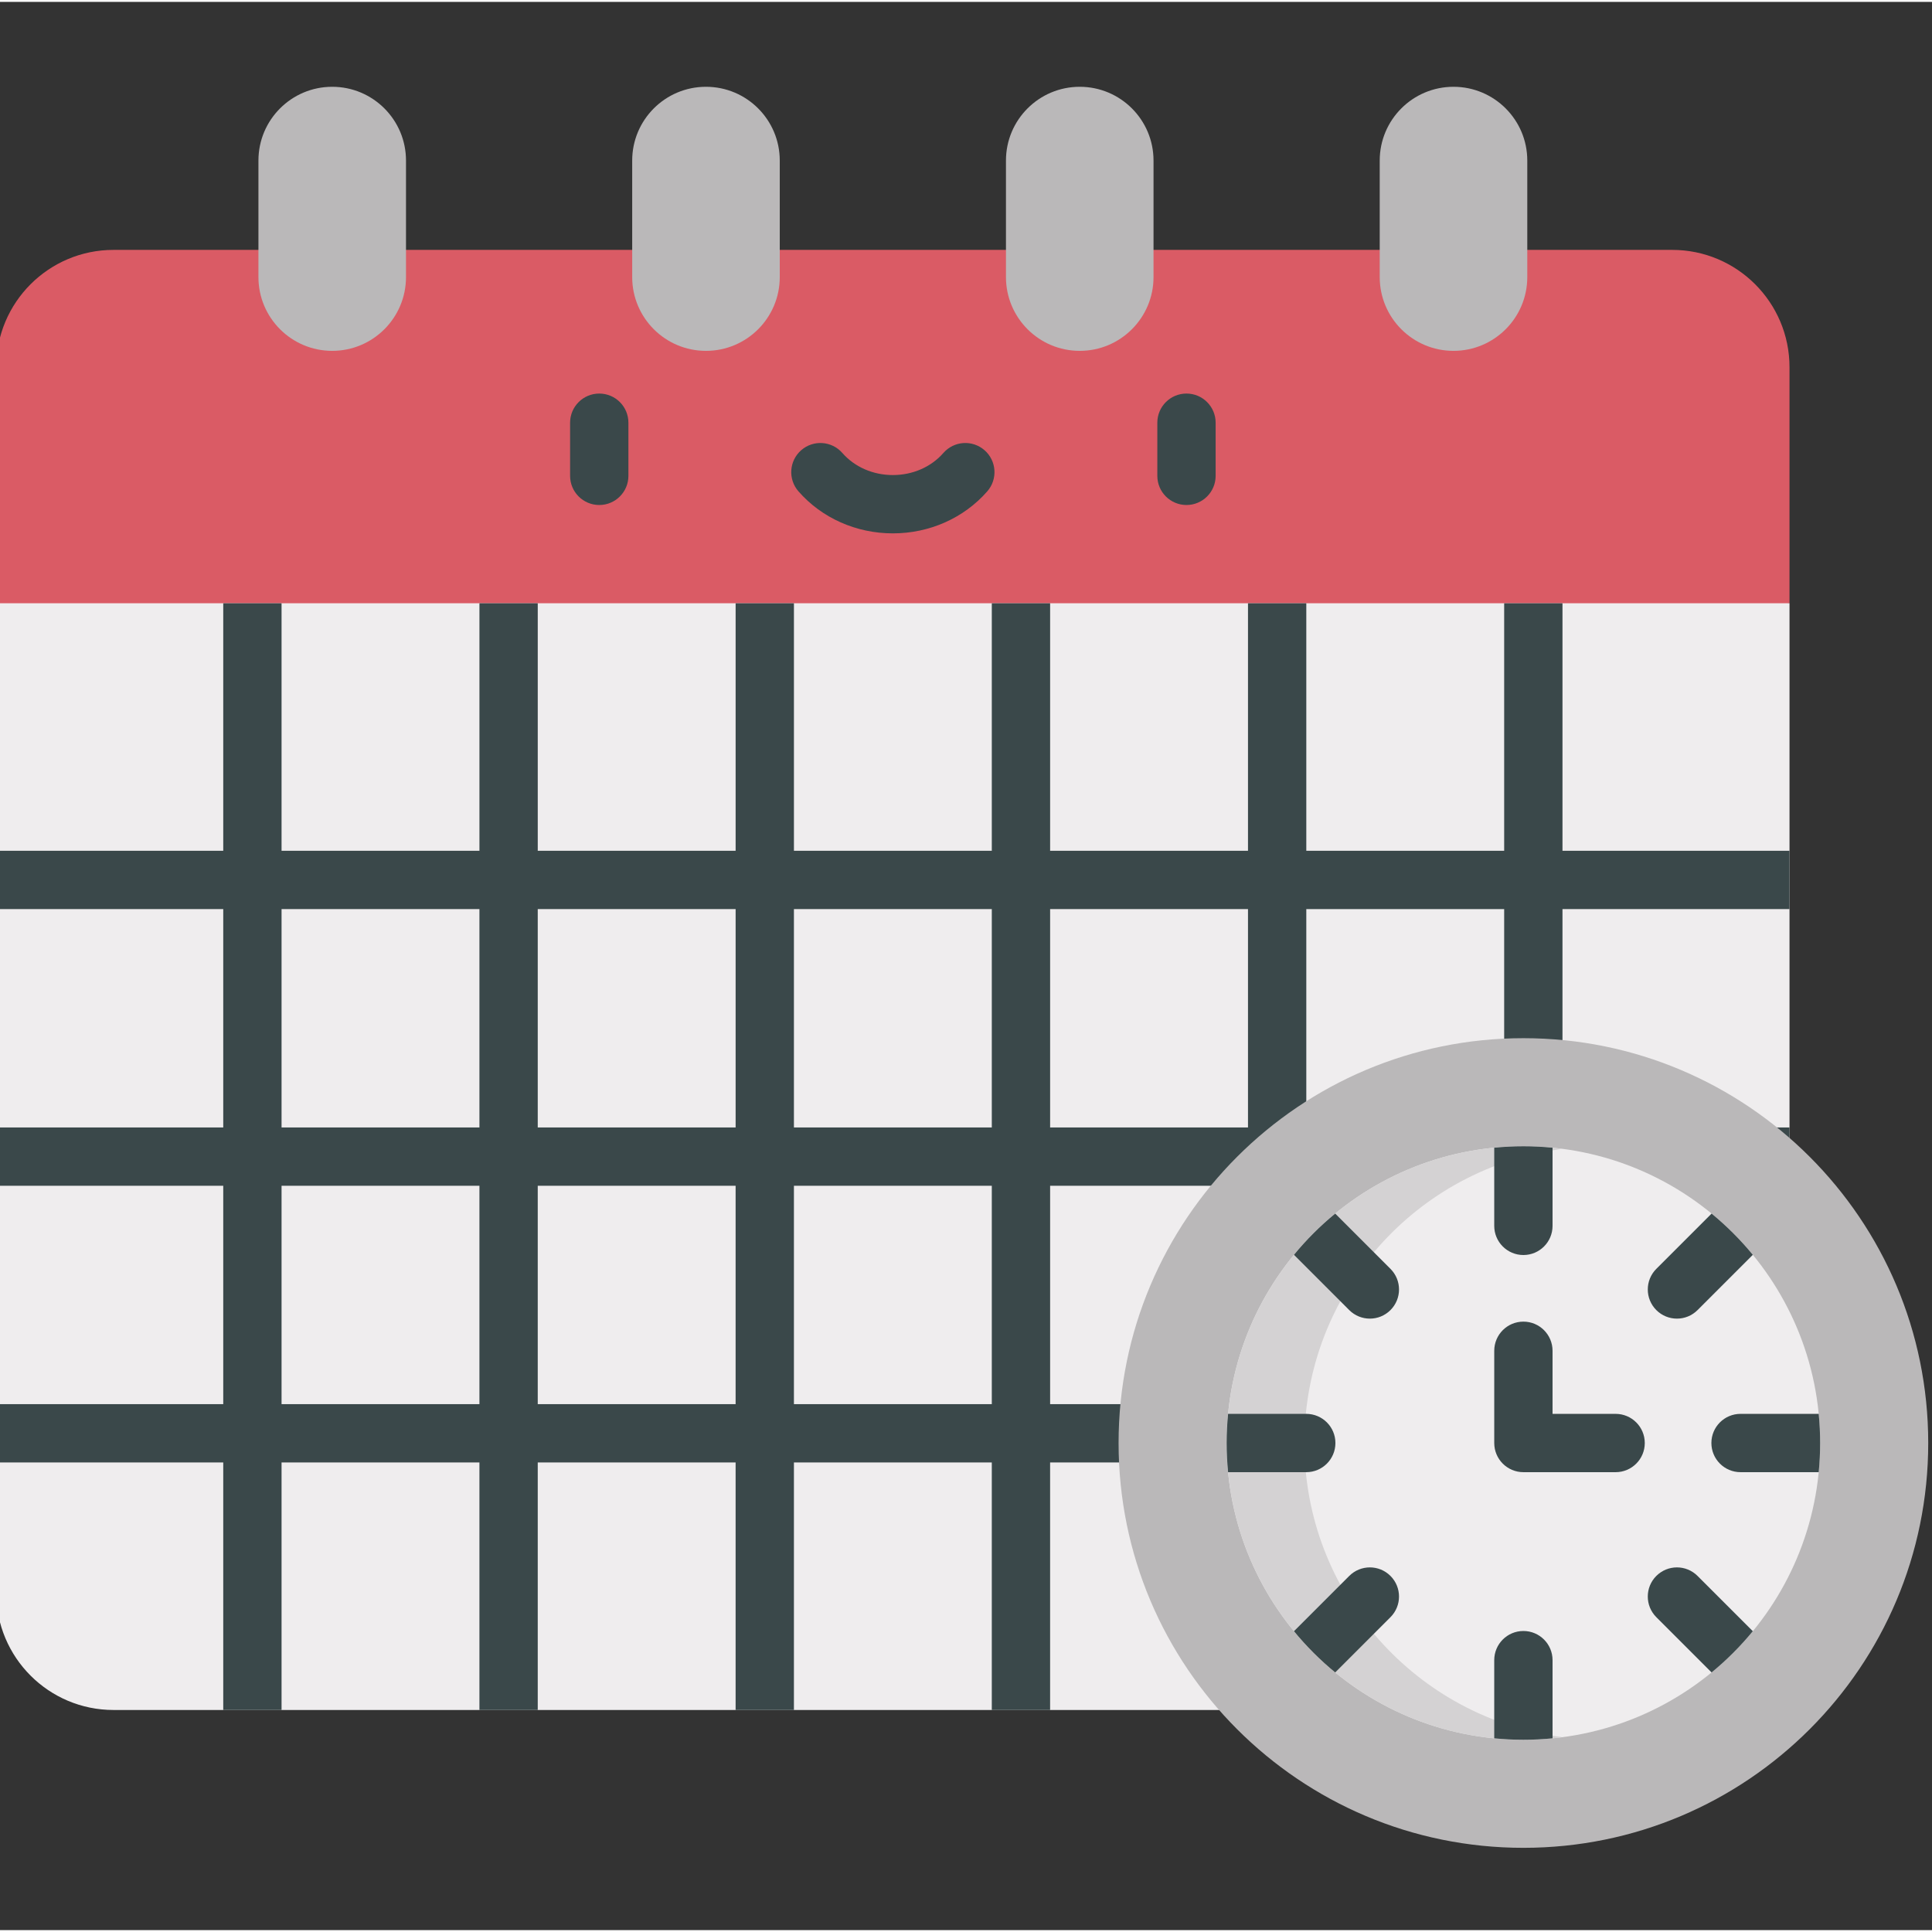 <svg height="511pt" viewBox="1 -22 512 511" width="511pt" xmlns="http://www.w3.org/2000/svg"><rect x="1" y="-22" width="512" height="511" fill="#333333" stroke="none"/><path d="m444.148 43.723h-413.059c-17.176 0-31.09 13.922-31.09 31.09v62.559l237.621 27.785 237.617-27.785v-62.559c0-17.168-13.922-31.09-31.09-31.09zm0 0" fill="#da5b65"/><path d="m475.238 137.371v262.203c0 17.168-13.922 31.09-31.09 31.09h-413.059c-17.176 0-31.09-13.922-31.09-31.09v-262.203zm0 0" fill="#efedee"/><path d="m89.039.5c-10.797 0-19.551 8.754-19.551 19.555v30.871c0 10.801 8.754 19.555 19.551 19.555 10.801 0 19.555-8.754 19.555-19.555v-30.871c0-10.801-8.754-19.555-19.555-19.555zm0 0" fill="#bab8b9"/><path d="m188.09.5c-10.797 0-19.551 8.754-19.551 19.555v30.871c0 10.801 8.754 19.555 19.551 19.555 10.801 0 19.555-8.754 19.555-19.555v-30.871c0-10.801-8.754-19.555-19.555-19.555zm0 0" fill="#bab8b9"/><path d="m287.141.5c-10.797 0-19.551 8.754-19.551 19.555v30.871c0 10.801 8.754 19.555 19.551 19.555 10.801 0 19.555-8.754 19.555-19.555v-30.871c0-10.801-8.754-19.555-19.555-19.555zm0 0" fill="#bab8b9"/><path d="m386.191.5c-10.797 0-19.551 8.754-19.551 19.555v30.871c0 10.801 8.754 19.555 19.551 19.555 10.801 0 19.555-8.754 19.555-19.555v-30.871c0-10.801-8.754-19.555-19.555-19.555zm0 0" fill="#bab8b9"/><path d="m475.238 218.418v-15.453h-60.164v-65.594h-15.453v65.594h-52.438v-65.594h-15.453v65.594h-52.438v-65.594h-15.453v65.594h-52.438v-65.594h-15.453v65.594h-52.438v-65.594h-15.453v65.594h-52.441v-65.594h-15.453v65.594h-60.164v15.453h60.164v57.871h-60.164v15.453h60.164v57.871h-60.164v15.453h60.164v65.598h15.453v-65.598h52.438v65.598h15.453v-65.598h52.438v65.598h15.453v-65.598h52.438v65.598h15.453v-65.598h52.441v65.598h15.449v-65.598h52.441v65.598h15.453v-65.598h60.164v-15.453h-60.164v-57.871h60.164v-15.453h-60.164v-57.871zm-143.508 0v57.871h-52.438v-57.871zm-67.891 0v57.871h-52.441v-57.871zm-67.891 0v57.871h-52.441v-57.871zm-120.332 0h52.438v57.871h-52.438zm0 131.195v-57.871h52.438v57.871zm67.891 0v-57.871h52.438v57.871zm67.891 0v-57.871h52.441v57.871zm67.895 0v-57.871h52.438v57.871zm120.328 0h-52.438v-57.871h52.438zm0-73.324h-52.438v-57.867h52.438zm0 0" fill="#3a484a"/><path d="m512 359.914c0 59.25-48.031 107.281-107.285 107.281-59.25 0-107.281-48.031-107.281-107.281 0-59.254 48.031-107.285 107.281-107.285 59.254 0 107.285 48.031 107.285 107.285zm0 0" fill="#bab8b9"/><path d="m483.355 359.914c0 43.43-35.207 78.637-78.641 78.637-43.43 0-78.641-35.207-78.641-78.637 0-43.434 35.211-78.641 78.641-78.641 43.434 0 78.641 35.207 78.641 78.641zm0 0" fill="#efedee"/><path d="m346.68 359.914c0-39.938 29.777-72.898 68.34-77.949-3.375-.441-6.809-.691-10.305-.691-43.43 0-78.641 35.207-78.641 78.641 0 43.43 35.211 78.641 78.641 78.641 3.496 0 6.93-.254 10.305-.695-38.562-5.047-68.34-38.008-68.34-77.945zm0 0" fill="#d4d2d3"/><g fill="#3a484a"><path d="m404.715 281.273c-2.605 0-5.184.133-7.727.383v20.711c0 4.27 3.461 7.727 7.727 7.727 4.27 0 7.727-3.457 7.727-7.727v-20.711c-2.543-.25-5.117-.383-7.727-.383zm0 0"/><path d="m454.59 299.113-14.648 14.648c-3.016 3.016-3.016 7.906 0 10.926 1.508 1.508 3.488 2.262 5.465 2.262s3.953-.754 5.461-2.262l14.648-14.648c-3.277-3.988-6.938-7.648-10.926-10.926zm0 0"/><path d="m454.535 359.914c0 4.266 3.457 7.727 7.727 7.727h20.715c.246-2.543.379-5.121.379-7.727 0-2.609-.133-5.184-.379-7.727h-20.715c-4.27 0-7.727 3.457-7.727 7.727zm0 0"/><path d="m465.516 409.785-14.648-14.645c-3.016-3.02-7.906-3.02-10.926 0-3.016 3.016-3.016 7.906 0 10.926l14.648 14.648c3.988-3.277 7.648-6.938 10.926-10.93zm0 0"/><path d="m404.715 409.73c-4.266 0-7.727 3.461-7.727 7.727v20.715c2.543.246 5.121.383 7.727.383 2.609 0 5.184-.137 7.727-.383v-20.715c0-4.266-3.457-7.727-7.727-7.727zm0 0"/><path d="m358.562 395.141-14.645 14.645c3.273 3.992 6.938 7.652 10.926 10.93l14.648-14.648c3.016-3.02 3.016-7.91 0-10.926-3.02-3.02-7.91-3.02-10.93 0zm0 0"/><path d="m347.172 352.188h-20.715c-.246 2.543-.383 5.117-.383 7.727 0 2.605.137 5.184.383 7.727h20.715c4.27 0 7.727-3.461 7.727-7.727 0-4.27-3.457-7.727-7.727-7.727zm0 0"/><path d="m343.918 310.039 14.645 14.648c1.508 1.508 3.488 2.262 5.465 2.262 1.977 0 3.953-.754 5.461-2.262 3.02-3.02 3.02-7.91 0-10.926l-14.645-14.648c-3.988 3.277-7.652 6.938-10.926 10.926zm0 0"/><path d="m429.156 367.641h-24.438c-4.27 0-7.727-3.461-7.727-7.727v-24.441c0-4.27 3.457-7.727 7.727-7.727 4.266 0 7.723 3.457 7.723 7.727v16.715h16.715c4.27 0 7.727 3.457 7.727 7.727 0 4.266-3.457 7.727-7.727 7.727zm0 0"/><path d="m159.809 111.332c-4.266 0-7.727-3.461-7.727-7.727v-14.082c0-4.266 3.461-7.727 7.727-7.727 4.27 0 7.727 3.461 7.727 7.727v14.082c0 4.266-3.457 7.727-7.727 7.727zm0 0"/><path d="m315.43 111.332c-4.27 0-7.727-3.461-7.727-7.727v-14.082c0-4.266 3.457-7.727 7.727-7.727 4.266 0 7.727 3.461 7.727 7.727v14.082c0 4.266-3.461 7.727-7.727 7.727zm0 0"/><path d="m237.621 118.848c-9.715 0-18.836-4.059-25.023-11.137-2.809-3.215-2.48-8.094.73-10.902 3.215-2.809 8.094-2.48 10.902.73 3.254 3.723 8.133 5.855 13.391 5.855 5.254 0 10.133-2.133 13.387-5.855 2.809-3.211 7.688-3.539 10.902-.73 3.211 2.809 3.539 7.688.73 10.902-6.188 7.078-15.309 11.137-25.02 11.137zm0 0"/></g></svg>
